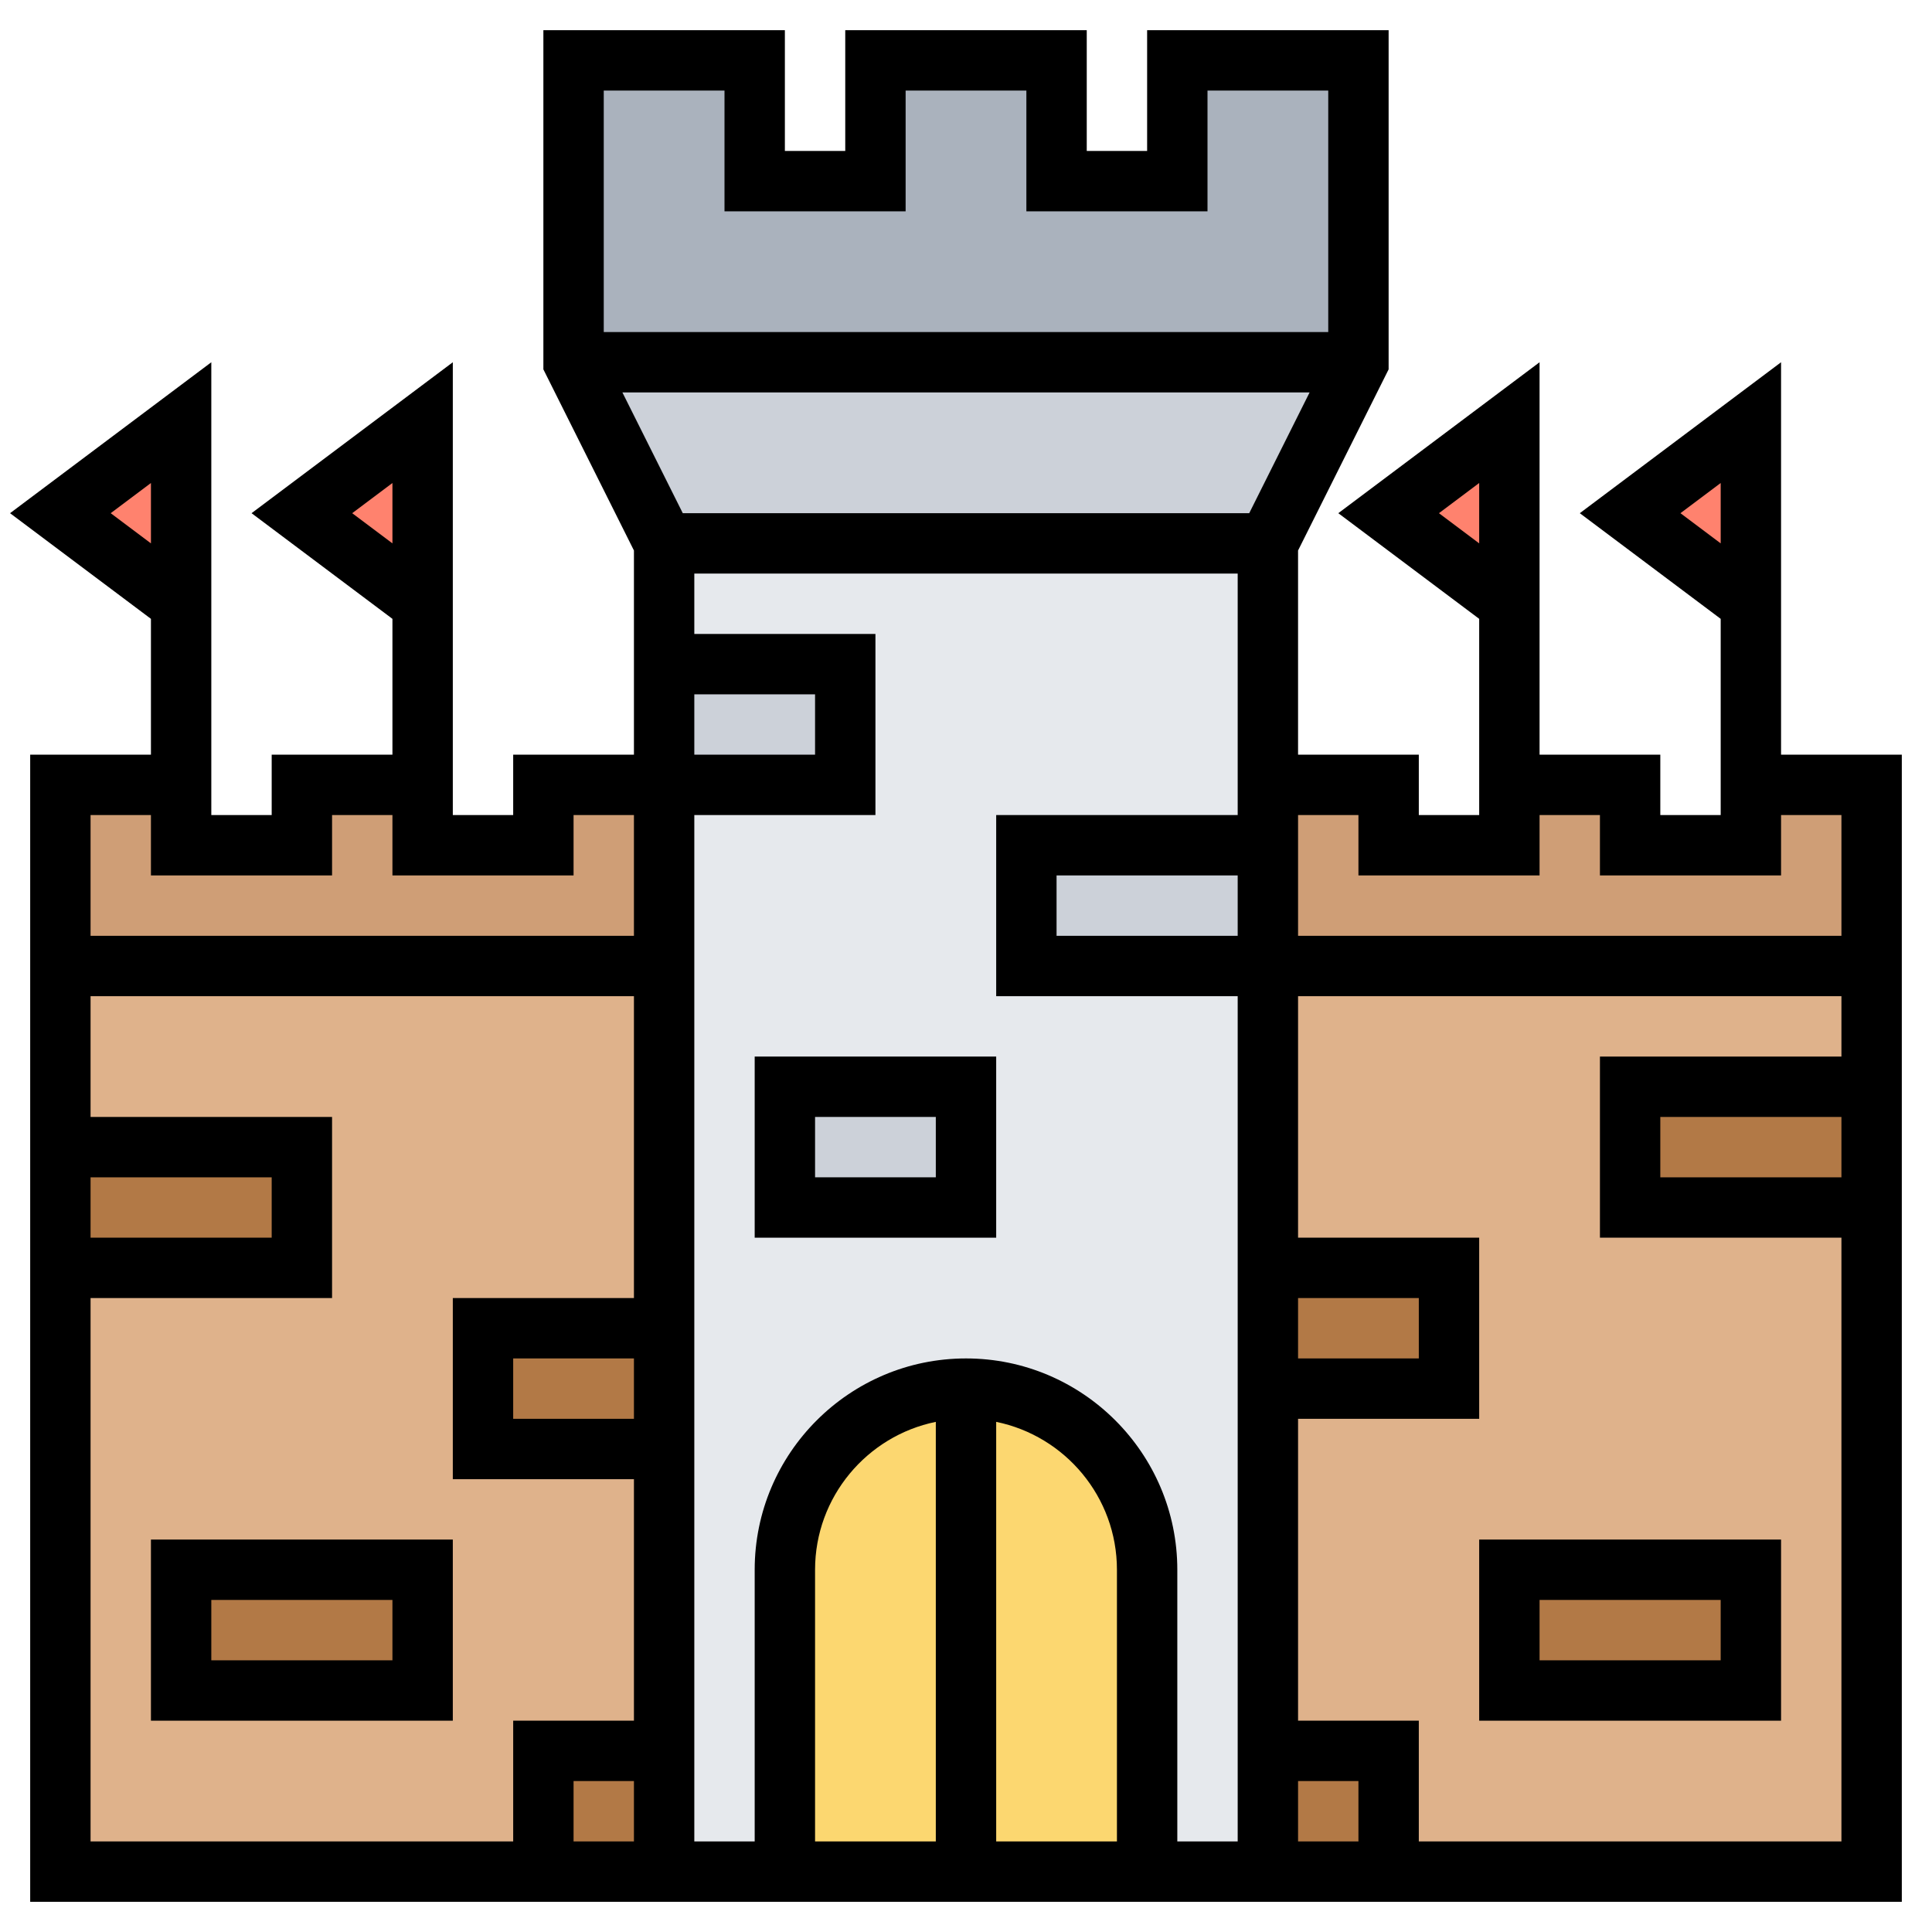 <svg id="_x33_0" enable-background="new 0 0 64 64" height="512" viewBox="0 0 64 64" width="512" xmlns="http://www.w3.org/2000/svg"><g><g><g><path d="m42 32h20v30h-20z" fill="#dfb28b"/></g><g><path d="m2 32h20v30h-20z" fill="#dfb28b"/></g><g><path d="m22 26v6h-20v-6h4v2h4v-2h4v2h4v-2z" fill="#cf9e76"/></g><g><path d="m62 26v6h-20v-4-2h4v2h4v-2h4v2h4v-2z" fill="#cf9e76"/></g><g><path d="m18 58h4v4h-4z" fill="#b27946"/></g><g><path d="m6 52h8v4h-8z" fill="#b27946"/></g><g><path d="m2 38h8v4h-8z" fill="#b27946"/></g><g><path d="m16 44h6v4h-6z" fill="#b27946"/></g><g><path d="m54 36h8v4h-8z" fill="#b27946"/></g><g><path d="m42 42h6v4h-6z" fill="#b27946"/></g><g><path d="m50 52h8v4h-8z" fill="#b27946"/></g><g><path d="m42 58h4v4h-4z" fill="#b27946"/></g><g><path d="m6 14v6l-4-3z" fill="#ff826e"/></g><g><path d="m14 14v6l-4-3z" fill="#ff826e"/></g><g><path d="m58 14v6l-4-3z" fill="#ff826e"/></g><g><path d="m50 14v6l-4-3z" fill="#ff826e"/></g><g><path d="m45 2v10h-26v-10h6v4h4v-4h6v4h4v-4z" fill="#aab2bd"/></g><g><path d="m45 12-3 6h-20l-3-6z" fill="#ccd1d9"/></g><g><path d="m22 18h20v44h-20z" fill="#e6e9ed"/></g><g><path d="m22 22h6v4h-6z" fill="#ccd1d9"/></g><g><path d="m34 28h8v4h-8z" fill="#ccd1d9"/></g><g><path d="m26 36h6v4h-6z" fill="#ccd1d9"/></g><g><path d="m36.24 47.76c-1.08-1.09-2.58-1.76-4.24-1.76-3.31 0-6 2.69-6 6v10h6 6v-10c0-1.66-.67-3.16-1.76-4.24z" fill="#fcd770"/></g></g><g><path d="m59 25v-13l-6.667 5 4.667 3.5v6.5h-2v-2h-4v-13l-6.667 5 4.667 3.5v6.5h-2v-2h-4v-6.764l3-6v-11.236h-8v4h-2v-4h-8v4h-2v-4h-8v11.236l3 6v6.764h-4v2h-2v-15l-6.667 5 4.667 3.5v4.5h-4v2h-2v-15l-6.667 5 4.667 3.5v4.5h-4v38h62v-38zm-3.333-8 1.333-1v2zm-8 0 1.333-1v2zm-2.667 10v2h6v-2h2v2h6v-2h2v4h-18v-4zm0 34h-2v-2h2zm-2-18h4v2h-4zm-2 18h-2v-9c0-3.859-3.14-7-7-7s-7 3.141-7 7v9h-2v-34h6v-6h-6v-2h18v8h-8v6h8zm-10 0h-4v-9c0-2.414 1.721-4.434 4-4.899zm2-13.899c2.279.465 4 2.484 4 4.899v9h-4zm-12-.101h-4v-2h4zm0 14h-2v-2h2zm2-38h4v2h-4zm12 8v-2h6v2zm-11-28v4h6v-4h4v4h6v-4h4v8h-24v-8zm-3.382 10h22.764l-2 4h-18.764zm-8.951 4 1.333-1v2zm-8 0 1.333-1v2zm1.333 10v2h6v-2h2v2h6v-2h2v4h-18v-4zm-2 12h6v2h-6zm0 4h8v-6h-8v-4h18v10h-6v6h6v8h-4v4h-14zm44 18v-4h-4v-10h6v-6h-6v-8h18v2h-8v6h8v20zm14-24v2h-6v-2z"/><path d="m5 57h10v-6h-10zm2-4h6v2h-6z"/><path d="m49 57h10v-6h-10zm2-4h6v2h-6z"/><path d="m25 41h8v-6h-8zm2-4h4v2h-4z"/></g></g></svg>